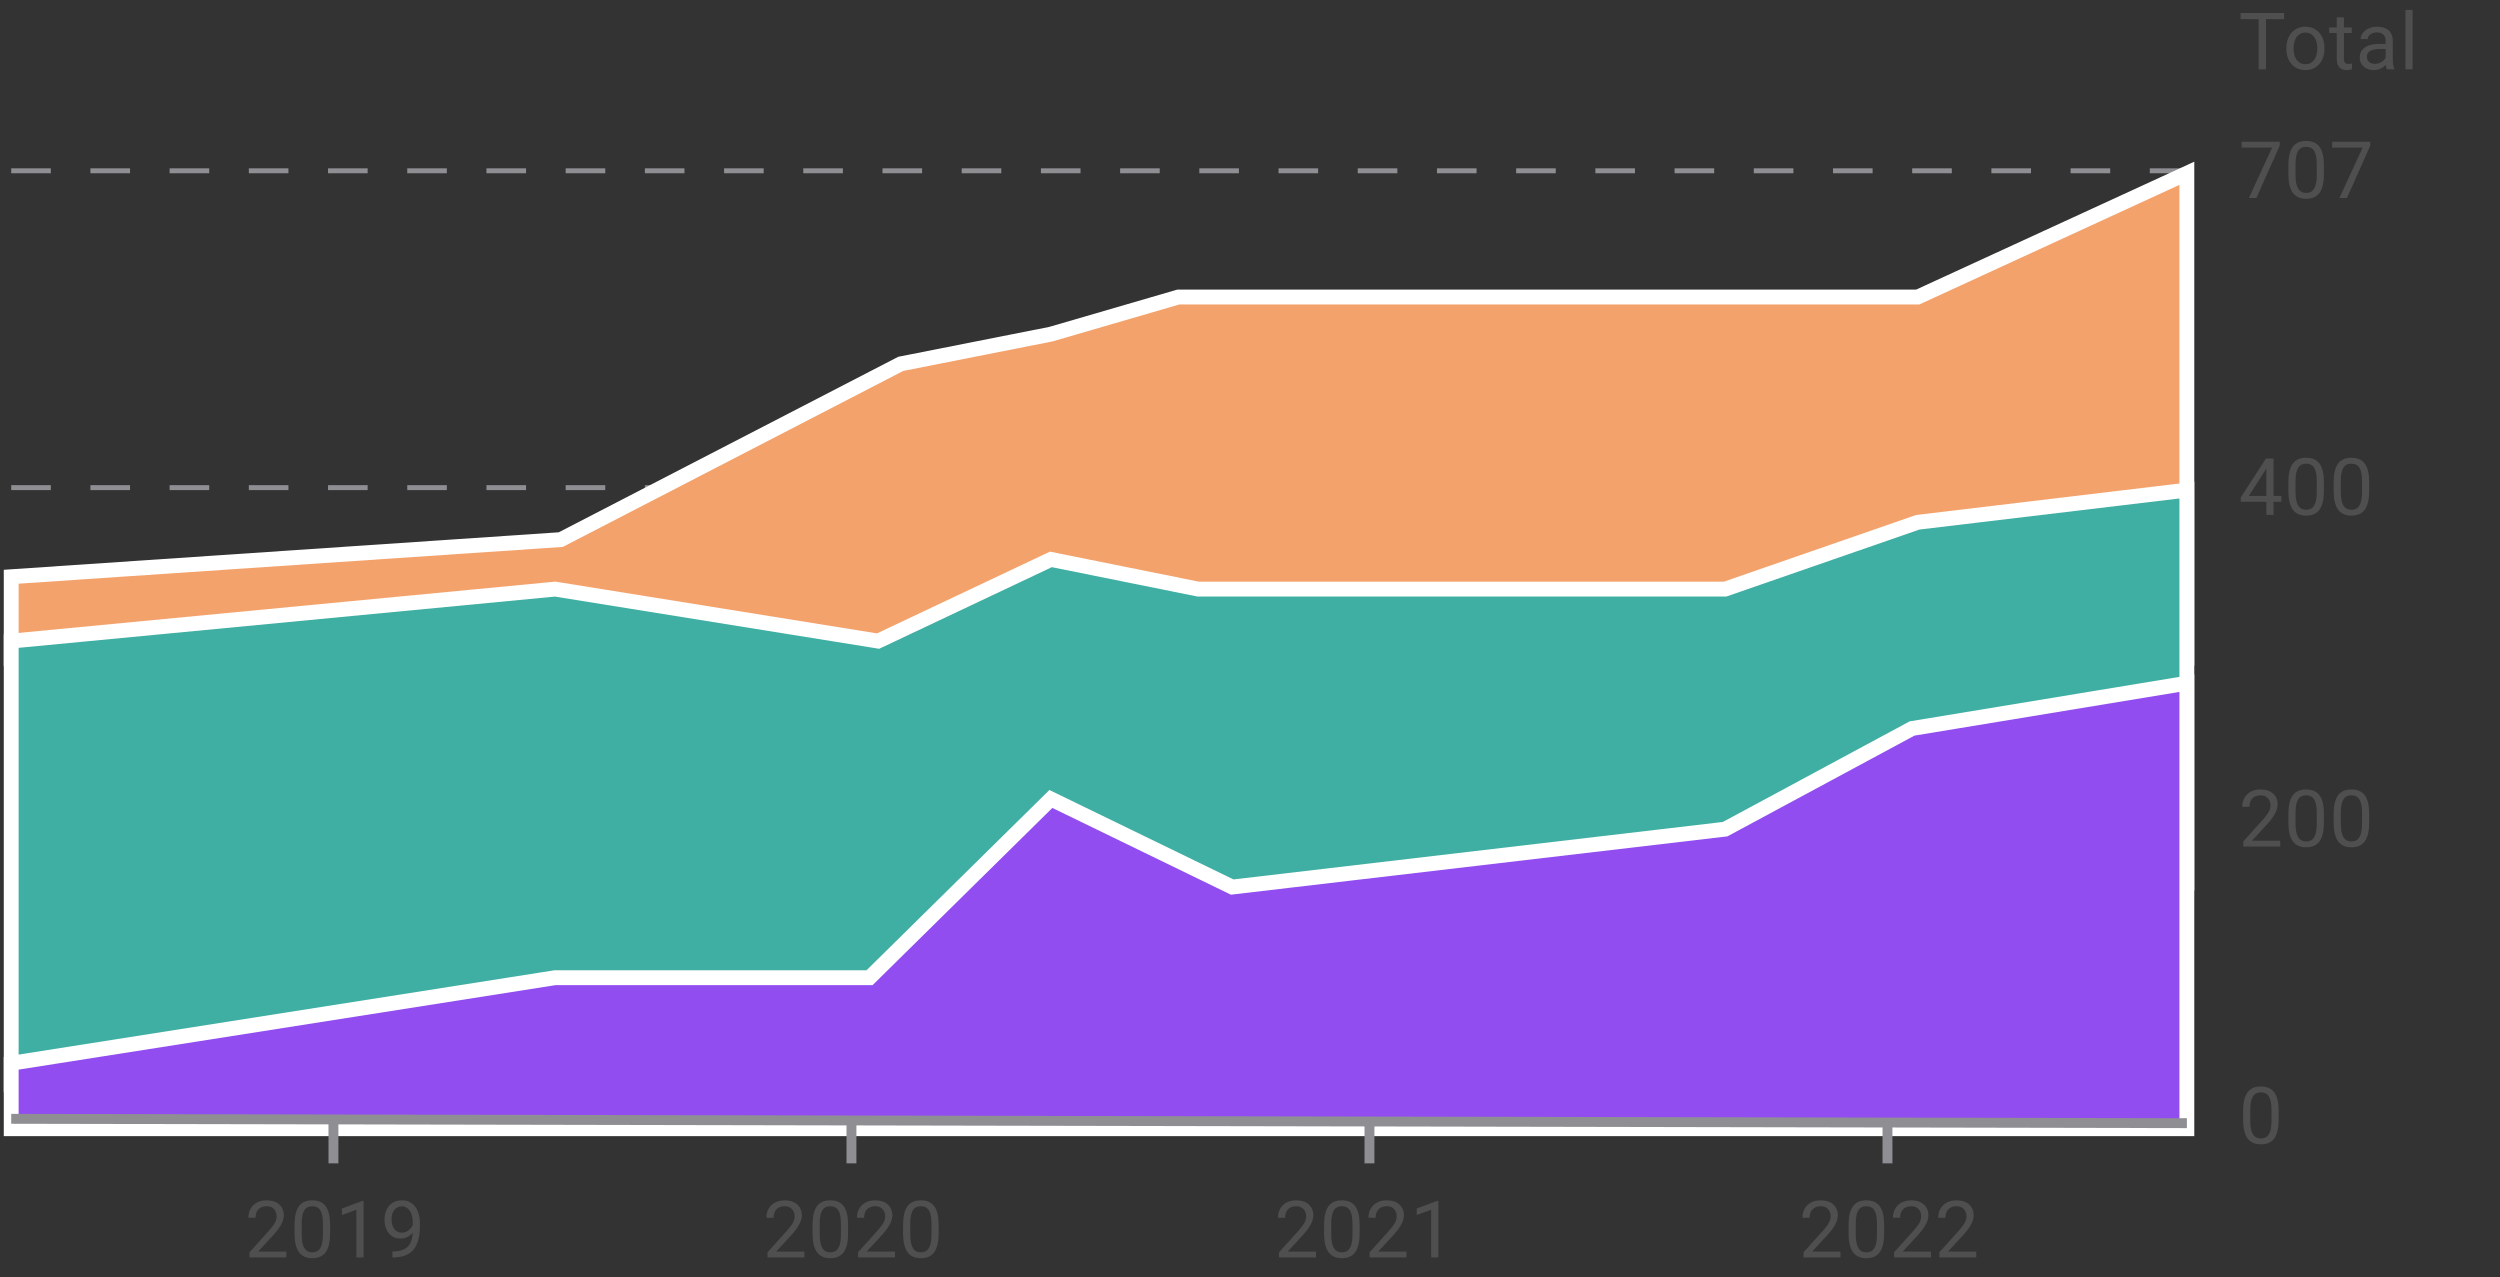 <svg width="505" height="258" viewBox="0 0 505 258" fill="none" xmlns="http://www.w3.org/2000/svg">
<rect x="0" y="0" width="505" height="258" fill="#333333" stroke="none"/>
<line x1="2.264" y1="34.5" x2="441.745" y2="34.5" stroke="#8E8E93" stroke-dasharray="8 8"/>
<line x1="2.264" y1="98.5" x2="440.438" y2="98.5" stroke="#8E8E93" stroke-dasharray="8 8"/>
<line x1="7.496" y1="170.5" x2="437.822" y2="170.5" stroke="#8E8E93" stroke-dasharray="8 8"/>
<path d="M460.498 29.438L455.787 40H454.272L458.967 29.812H452.811V28.625H460.498V29.438ZM469.432 35.148C469.432 36.841 469.143 38.099 468.565 38.922C467.987 39.745 467.083 40.156 465.854 40.156C464.64 40.156 463.742 39.755 463.158 38.953C462.575 38.146 462.273 36.943 462.252 35.344V33.414C462.252 31.742 462.541 30.5 463.119 29.688C463.697 28.875 464.604 28.469 465.838 28.469C467.062 28.469 467.963 28.862 468.541 29.648C469.119 30.43 469.416 31.638 469.432 33.273V35.148ZM467.987 33.172C467.987 31.948 467.815 31.057 467.471 30.5C467.127 29.938 466.583 29.656 465.838 29.656C465.099 29.656 464.559 29.935 464.221 30.492C463.882 31.049 463.708 31.906 463.697 33.062V35.375C463.697 36.604 463.875 37.513 464.229 38.102C464.588 38.685 465.13 38.977 465.854 38.977C466.567 38.977 467.096 38.7 467.44 38.148C467.789 37.596 467.971 36.727 467.987 35.539V33.172ZM478.787 29.438L474.076 40H472.561L477.256 29.812H471.1V28.625H478.787V29.438Z" fill="#4F4F4F"/>
<path d="M459.256 100.18H460.834V101.359H459.256V104H457.803V101.359H452.623V100.508L457.717 92.625H459.256V100.18ZM454.264 100.18H457.803V94.602L457.631 94.914L454.264 100.18ZM469.432 99.148C469.432 100.841 469.143 102.099 468.565 102.922C467.987 103.745 467.083 104.156 465.854 104.156C464.64 104.156 463.742 103.755 463.158 102.953C462.575 102.146 462.273 100.943 462.252 99.344V97.414C462.252 95.742 462.541 94.5 463.119 93.688C463.697 92.875 464.604 92.469 465.838 92.469C467.062 92.469 467.963 92.862 468.541 93.648C469.119 94.43 469.416 95.638 469.432 97.273V99.148ZM467.987 97.172C467.987 95.948 467.815 95.057 467.471 94.5C467.127 93.938 466.583 93.656 465.838 93.656C465.099 93.656 464.559 93.935 464.221 94.492C463.882 95.049 463.708 95.906 463.697 97.062V99.375C463.697 100.604 463.875 101.513 464.229 102.102C464.588 102.685 465.13 102.977 465.854 102.977C466.567 102.977 467.096 102.701 467.44 102.148C467.789 101.596 467.971 100.727 467.987 99.539V97.172ZM478.576 99.148C478.576 100.841 478.287 102.099 477.709 102.922C477.131 103.745 476.227 104.156 474.998 104.156C473.785 104.156 472.886 103.755 472.303 102.953C471.719 102.146 471.417 100.943 471.397 99.344V97.414C471.397 95.742 471.686 94.5 472.264 93.688C472.842 92.875 473.748 92.469 474.982 92.469C476.206 92.469 477.107 92.862 477.686 93.648C478.264 94.43 478.561 95.638 478.576 97.273V99.148ZM477.131 97.172C477.131 95.948 476.959 95.057 476.615 94.5C476.272 93.938 475.727 93.656 474.982 93.656C474.243 93.656 473.704 93.935 473.365 94.492C473.027 95.049 472.852 95.906 472.842 97.062V99.375C472.842 100.604 473.019 101.513 473.373 102.102C473.732 102.685 474.274 102.977 474.998 102.977C475.712 102.977 476.24 102.701 476.584 102.148C476.933 101.596 477.115 100.727 477.131 99.539V97.172Z" fill="#4F4F4F"/>
<path d="M57.852 254H50.399V252.961L54.337 248.586C54.92 247.924 55.321 247.388 55.54 246.977C55.764 246.56 55.876 246.13 55.876 245.688C55.876 245.094 55.696 244.607 55.337 244.227C54.977 243.846 54.498 243.656 53.899 243.656C53.181 243.656 52.621 243.862 52.22 244.273C51.824 244.68 51.626 245.247 51.626 245.977H50.181C50.181 244.93 50.517 244.083 51.188 243.438C51.865 242.792 52.769 242.469 53.899 242.469C54.957 242.469 55.793 242.747 56.407 243.305C57.022 243.857 57.329 244.594 57.329 245.516C57.329 246.635 56.615 247.969 55.188 249.516L52.142 252.82H57.852V254ZM66.677 249.148C66.677 250.841 66.388 252.099 65.809 252.922C65.231 253.745 64.328 254.156 63.098 254.156C61.885 254.156 60.986 253.755 60.403 252.953C59.82 252.146 59.518 250.943 59.497 249.344V247.414C59.497 245.742 59.786 244.5 60.364 243.688C60.942 242.875 61.848 242.469 63.083 242.469C64.307 242.469 65.208 242.862 65.786 243.648C66.364 244.43 66.661 245.638 66.677 247.273V249.148ZM65.231 247.172C65.231 245.948 65.059 245.057 64.716 244.5C64.372 243.938 63.828 243.656 63.083 243.656C62.343 243.656 61.804 243.935 61.466 244.492C61.127 245.049 60.953 245.906 60.942 247.062V249.375C60.942 250.604 61.119 251.513 61.473 252.102C61.833 252.685 62.374 252.977 63.098 252.977C63.812 252.977 64.341 252.701 64.684 252.148C65.033 251.596 65.216 250.727 65.231 249.539V247.172ZM73.438 254H71.985V244.367L69.071 245.438V244.125L73.212 242.57H73.438V254ZM83.372 249C83.07 249.359 82.707 249.648 82.286 249.867C81.869 250.086 81.411 250.195 80.911 250.195C80.254 250.195 79.681 250.034 79.192 249.711C78.707 249.388 78.332 248.935 78.067 248.352C77.801 247.763 77.668 247.115 77.668 246.406C77.668 245.646 77.812 244.961 78.098 244.352C78.39 243.742 78.801 243.276 79.332 242.953C79.864 242.63 80.484 242.469 81.192 242.469C82.317 242.469 83.202 242.891 83.848 243.734C84.499 244.573 84.825 245.719 84.825 247.172V247.594C84.825 249.807 84.387 251.424 83.512 252.445C82.637 253.461 81.317 253.982 79.551 254.008H79.27V252.789H79.575C80.767 252.768 81.684 252.458 82.325 251.859C82.965 251.255 83.314 250.302 83.372 249ZM81.145 249C81.629 249 82.075 248.852 82.481 248.555C82.892 248.258 83.192 247.891 83.379 247.453V246.875C83.379 245.927 83.174 245.156 82.762 244.562C82.351 243.969 81.83 243.672 81.2 243.672C80.564 243.672 80.054 243.917 79.668 244.406C79.283 244.891 79.09 245.531 79.09 246.328C79.09 247.104 79.275 247.745 79.645 248.25C80.02 248.75 80.52 249 81.145 249Z" fill="#4F4F4F"/>
<path d="M162.491 254H155.038V252.961L158.975 248.586C159.559 247.924 159.96 247.388 160.178 246.977C160.402 246.56 160.514 246.13 160.514 245.688C160.514 245.094 160.335 244.607 159.975 244.227C159.616 243.846 159.137 243.656 158.538 243.656C157.819 243.656 157.259 243.862 156.858 244.273C156.462 244.68 156.264 245.247 156.264 245.977H154.819C154.819 244.93 155.155 244.083 155.827 243.438C156.504 242.792 157.408 242.469 158.538 242.469C159.595 242.469 160.431 242.747 161.046 243.305C161.66 243.857 161.967 244.594 161.967 245.516C161.967 246.635 161.254 247.969 159.827 249.516L156.78 252.82H162.491V254ZM171.315 249.148C171.315 250.841 171.026 252.099 170.448 252.922C169.87 253.745 168.966 254.156 167.737 254.156C166.523 254.156 165.625 253.755 165.042 252.953C164.458 252.146 164.156 250.943 164.135 249.344V247.414C164.135 245.742 164.424 244.5 165.002 243.688C165.581 242.875 166.487 242.469 167.721 242.469C168.945 242.469 169.846 242.862 170.424 243.648C171.002 244.43 171.299 245.638 171.315 247.273V249.148ZM169.87 247.172C169.87 245.948 169.698 245.057 169.354 244.5C169.01 243.938 168.466 243.656 167.721 243.656C166.982 243.656 166.443 243.935 166.104 244.492C165.766 245.049 165.591 245.906 165.581 247.062V249.375C165.581 250.604 165.758 251.513 166.112 252.102C166.471 252.685 167.013 252.977 167.737 252.977C168.45 252.977 168.979 252.701 169.323 252.148C169.672 251.596 169.854 250.727 169.87 249.539V247.172ZM180.78 254H173.327V252.961L177.264 248.586C177.847 247.924 178.248 247.388 178.467 246.977C178.691 246.56 178.803 246.13 178.803 245.688C178.803 245.094 178.623 244.607 178.264 244.227C177.905 243.846 177.426 243.656 176.827 243.656C176.108 243.656 175.548 243.862 175.147 244.273C174.751 244.68 174.553 245.247 174.553 245.977H173.108C173.108 244.93 173.444 244.083 174.116 243.438C174.793 242.792 175.696 242.469 176.827 242.469C177.884 242.469 178.72 242.747 179.334 243.305C179.949 243.857 180.256 244.594 180.256 245.516C180.256 246.635 179.543 247.969 178.116 249.516L175.069 252.82H180.78V254ZM189.604 249.148C189.604 250.841 189.315 252.099 188.737 252.922C188.158 253.745 187.255 254.156 186.026 254.156C184.812 254.156 183.914 253.755 183.33 252.953C182.747 252.146 182.445 250.943 182.424 249.344V247.414C182.424 245.742 182.713 244.5 183.291 243.688C183.869 242.875 184.776 242.469 186.01 242.469C187.234 242.469 188.135 242.862 188.713 243.648C189.291 244.43 189.588 245.638 189.604 247.273V249.148ZM188.158 247.172C188.158 245.948 187.987 245.057 187.643 244.5C187.299 243.938 186.755 243.656 186.01 243.656C185.27 243.656 184.731 243.935 184.393 244.492C184.054 245.049 183.88 245.906 183.869 247.062V249.375C183.869 250.604 184.046 251.513 184.401 252.102C184.76 252.685 185.302 252.977 186.026 252.977C186.739 252.977 187.268 252.701 187.612 252.148C187.961 251.596 188.143 250.727 188.158 249.539V247.172Z" fill="#4F4F4F"/>
<path d="M265.821 254H258.368V252.961L262.306 248.586C262.889 247.924 263.29 247.388 263.509 246.977C263.733 246.56 263.845 246.13 263.845 245.688C263.845 245.094 263.665 244.607 263.306 244.227C262.946 243.846 262.467 243.656 261.868 243.656C261.15 243.656 260.59 243.862 260.189 244.273C259.793 244.68 259.595 245.247 259.595 245.977H258.15C258.15 244.93 258.486 244.083 259.157 243.438C259.835 242.792 260.738 242.469 261.868 242.469C262.926 242.469 263.762 242.747 264.376 243.305C264.991 243.857 265.298 244.594 265.298 245.516C265.298 246.635 264.585 247.969 263.157 249.516L260.111 252.82H265.821V254ZM274.646 249.148C274.646 250.841 274.356 252.099 273.778 252.922C273.2 253.745 272.297 254.156 271.067 254.156C269.854 254.156 268.955 253.755 268.372 252.953C267.789 252.146 267.487 250.943 267.466 249.344V247.414C267.466 245.742 267.755 244.5 268.333 243.688C268.911 242.875 269.817 242.469 271.052 242.469C272.276 242.469 273.177 242.862 273.755 243.648C274.333 244.43 274.63 245.638 274.646 247.273V249.148ZM273.2 247.172C273.2 245.948 273.028 245.057 272.685 244.5C272.341 243.938 271.797 243.656 271.052 243.656C270.312 243.656 269.773 243.935 269.435 244.492C269.096 245.049 268.922 245.906 268.911 247.062V249.375C268.911 250.604 269.088 251.513 269.442 252.102C269.802 252.685 270.343 252.977 271.067 252.977C271.781 252.977 272.31 252.701 272.653 252.148C273.002 251.596 273.185 250.727 273.2 249.539V247.172ZM284.11 254H276.657V252.961L280.595 248.586C281.178 247.924 281.579 247.388 281.798 246.977C282.022 246.56 282.134 246.13 282.134 245.688C282.134 245.094 281.954 244.607 281.595 244.227C281.235 243.846 280.756 243.656 280.157 243.656C279.438 243.656 278.878 243.862 278.477 244.273C278.082 244.68 277.884 245.247 277.884 245.977H276.438C276.438 244.93 276.774 244.083 277.446 243.438C278.123 242.792 279.027 242.469 280.157 242.469C281.214 242.469 282.05 242.747 282.665 243.305C283.28 243.857 283.587 244.594 283.587 245.516C283.587 246.635 282.873 247.969 281.446 249.516L278.399 252.82H284.11V254ZM290.551 254H289.098V244.367L286.184 245.438V244.125L290.325 242.57H290.551V254Z" fill="#4F4F4F"/>
<path d="M371.768 254H364.315V252.961L368.252 248.586C368.836 247.924 369.237 247.388 369.456 246.977C369.679 246.56 369.791 246.13 369.791 245.688C369.791 245.094 369.612 244.607 369.252 244.227C368.893 243.846 368.414 243.656 367.815 243.656C367.096 243.656 366.536 243.862 366.135 244.273C365.739 244.68 365.541 245.247 365.541 245.977H364.096C364.096 244.93 364.432 244.083 365.104 243.438C365.781 242.792 366.685 242.469 367.815 242.469C368.872 242.469 369.708 242.747 370.323 243.305C370.937 243.857 371.245 244.594 371.245 245.516C371.245 246.635 370.531 247.969 369.104 249.516L366.057 252.82H371.768V254ZM380.592 249.148C380.592 250.841 380.303 252.099 379.725 252.922C379.147 253.745 378.243 254.156 377.014 254.156C375.8 254.156 374.902 253.755 374.319 252.953C373.735 252.146 373.433 250.943 373.412 249.344V247.414C373.412 245.742 373.701 244.5 374.28 243.688C374.858 242.875 375.764 242.469 376.998 242.469C378.222 242.469 379.123 242.862 379.701 243.648C380.28 244.43 380.576 245.638 380.592 247.273V249.148ZM379.147 247.172C379.147 245.948 378.975 245.057 378.631 244.5C378.287 243.938 377.743 243.656 376.998 243.656C376.259 243.656 375.72 243.935 375.381 244.492C375.043 245.049 374.868 245.906 374.858 247.062V249.375C374.858 250.604 375.035 251.513 375.389 252.102C375.748 252.685 376.29 252.977 377.014 252.977C377.727 252.977 378.256 252.701 378.6 252.148C378.949 251.596 379.131 250.727 379.147 249.539V247.172ZM390.057 254H382.604V252.961L386.541 248.586C387.124 247.924 387.526 247.388 387.744 246.977C387.968 246.56 388.08 246.13 388.08 245.688C388.08 245.094 387.901 244.607 387.541 244.227C387.182 243.846 386.703 243.656 386.104 243.656C385.385 243.656 384.825 243.862 384.424 244.273C384.028 244.68 383.83 245.247 383.83 245.977H382.385C382.385 244.93 382.721 244.083 383.393 243.438C384.07 242.792 384.973 242.469 386.104 242.469C387.161 242.469 387.997 242.747 388.611 243.305C389.226 243.857 389.533 244.594 389.533 245.516C389.533 246.635 388.82 247.969 387.393 249.516L384.346 252.82H390.057V254ZM399.201 254H391.748V252.961L395.686 248.586C396.269 247.924 396.67 247.388 396.889 246.977C397.113 246.56 397.225 246.13 397.225 245.688C397.225 245.094 397.045 244.607 396.686 244.227C396.326 243.846 395.847 243.656 395.248 243.656C394.529 243.656 393.969 243.862 393.568 244.273C393.172 244.68 392.975 245.247 392.975 245.977H391.529C391.529 244.93 391.865 244.083 392.537 243.438C393.214 242.792 394.118 242.469 395.248 242.469C396.305 242.469 397.141 242.747 397.756 243.305C398.37 243.857 398.678 244.594 398.678 245.516C398.678 246.635 397.964 247.969 396.537 249.516L393.49 252.82H399.201V254Z" fill="#4F4F4F"/>
<path d="M460.608 171H453.155V169.961L457.092 165.586C457.675 164.924 458.077 164.388 458.295 163.977C458.519 163.56 458.631 163.13 458.631 162.688C458.631 162.094 458.452 161.607 458.092 161.227C457.733 160.846 457.254 160.656 456.655 160.656C455.936 160.656 455.376 160.862 454.975 161.273C454.579 161.68 454.381 162.247 454.381 162.977H452.936C452.936 161.93 453.272 161.083 453.944 160.438C454.621 159.792 455.524 159.469 456.655 159.469C457.712 159.469 458.548 159.747 459.162 160.305C459.777 160.857 460.084 161.594 460.084 162.516C460.084 163.635 459.371 164.969 457.944 166.516L454.897 169.82H460.608V171ZM469.432 166.148C469.432 167.841 469.143 169.099 468.565 169.922C467.987 170.745 467.083 171.156 465.854 171.156C464.64 171.156 463.742 170.755 463.158 169.953C462.575 169.146 462.273 167.943 462.252 166.344V164.414C462.252 162.742 462.541 161.5 463.119 160.688C463.697 159.875 464.604 159.469 465.838 159.469C467.062 159.469 467.963 159.862 468.541 160.648C469.119 161.43 469.416 162.638 469.432 164.273V166.148ZM467.987 164.172C467.987 162.948 467.815 162.057 467.471 161.5C467.127 160.938 466.583 160.656 465.838 160.656C465.099 160.656 464.559 160.935 464.221 161.492C463.882 162.049 463.708 162.906 463.697 164.062V166.375C463.697 167.604 463.875 168.513 464.229 169.102C464.588 169.685 465.13 169.977 465.854 169.977C466.567 169.977 467.096 169.701 467.44 169.148C467.789 168.596 467.971 167.727 467.987 166.539V164.172ZM478.576 166.148C478.576 167.841 478.287 169.099 477.709 169.922C477.131 170.745 476.227 171.156 474.998 171.156C473.785 171.156 472.886 170.755 472.303 169.953C471.719 169.146 471.417 167.943 471.397 166.344V164.414C471.397 162.742 471.686 161.5 472.264 160.688C472.842 159.875 473.748 159.469 474.982 159.469C476.206 159.469 477.107 159.862 477.686 160.648C478.264 161.43 478.561 162.638 478.576 164.273V166.148ZM477.131 164.172C477.131 162.948 476.959 162.057 476.615 161.5C476.272 160.938 475.727 160.656 474.982 160.656C474.243 160.656 473.704 160.935 473.365 161.492C473.027 162.049 472.852 162.906 472.842 164.062V166.375C472.842 167.604 473.019 168.513 473.373 169.102C473.732 169.685 474.274 169.977 474.998 169.977C475.712 169.977 476.24 169.701 476.584 169.148C476.933 168.596 477.115 167.727 477.131 166.539V164.172Z" fill="#4F4F4F"/>
<path d="M460.287 226.148C460.287 227.841 459.998 229.099 459.42 229.922C458.842 230.745 457.939 231.156 456.709 231.156C455.496 231.156 454.597 230.755 454.014 229.953C453.431 229.146 453.129 227.943 453.108 226.344V224.414C453.108 222.742 453.397 221.5 453.975 220.688C454.553 219.875 455.459 219.469 456.694 219.469C457.918 219.469 458.819 219.862 459.397 220.648C459.975 221.43 460.272 222.638 460.287 224.273V226.148ZM458.842 224.172C458.842 222.948 458.67 222.057 458.327 221.5C457.983 220.938 457.439 220.656 456.694 220.656C455.954 220.656 455.415 220.935 455.077 221.492C454.738 222.049 454.564 222.906 454.553 224.062V226.375C454.553 227.604 454.73 228.513 455.084 229.102C455.444 229.685 455.985 229.977 456.709 229.977C457.423 229.977 457.952 229.701 458.295 229.148C458.644 228.596 458.827 227.727 458.842 226.539V224.172Z" fill="#4F4F4F"/>
<path d="M387.382 60L441.745 35V133H2.264V116.5L113.279 109L181.948 73.5L212.276 67.5L238.027 60H349.615H387.382Z" fill="#F4A26C" stroke="white" stroke-width="3"/>
<path d="M387.382 105.5L441.745 99V178.5L2.264 219V129.5L112.134 119L177.37 129.5L212.276 113L242.033 119H348.47L387.382 105.5Z" fill="#3FAEA3" stroke="white" stroke-width="3"/>
<path d="M386.238 147.153L441.745 138V228H2.264V214.78L112.134 197.492H175.653L212.276 161.39L248.9 179.186L348.47 167.492L386.238 147.153Z" fill="#914DF0" stroke="white" stroke-width="3"/>
<line y1="-1" x2="439.483" y2="-1" transform="matrix(1 0.002 -0.004 1 2.264 227)" stroke="#8E8E93" stroke-width="2"/>
<path d="M461.389 3.859H457.733V14H456.241V3.859H452.592V2.625H461.389V3.859ZM461.846 9.695C461.846 8.867 462.007 8.122 462.33 7.461C462.658 6.799 463.112 6.289 463.69 5.93C464.273 5.57 464.937 5.391 465.682 5.391C466.833 5.391 467.763 5.789 468.471 6.586C469.184 7.383 469.541 8.443 469.541 9.766V9.867C469.541 10.69 469.382 11.43 469.065 12.086C468.752 12.737 468.302 13.245 467.713 13.609C467.13 13.974 466.458 14.156 465.697 14.156C464.552 14.156 463.622 13.758 462.908 12.961C462.2 12.164 461.846 11.109 461.846 9.797V9.695ZM463.299 9.867C463.299 10.805 463.515 11.557 463.947 12.125C464.385 12.693 464.968 12.977 465.697 12.977C466.432 12.977 467.015 12.69 467.447 12.117C467.88 11.539 468.096 10.732 468.096 9.695C468.096 8.768 467.875 8.018 467.432 7.445C466.994 6.867 466.411 6.578 465.682 6.578C464.968 6.578 464.393 6.862 463.955 7.43C463.518 7.997 463.299 8.81 463.299 9.867ZM473.475 3.5V5.547H475.053V6.664H473.475V11.906C473.475 12.245 473.545 12.5 473.686 12.672C473.826 12.838 474.066 12.922 474.404 12.922C474.571 12.922 474.8 12.891 475.092 12.828V14C474.712 14.104 474.342 14.156 473.982 14.156C473.337 14.156 472.85 13.961 472.522 13.57C472.193 13.18 472.029 12.625 472.029 11.906V6.664H470.49V5.547H472.029V3.5H473.475ZM482.127 14C482.044 13.833 481.976 13.537 481.924 13.109C481.252 13.807 480.45 14.156 479.517 14.156C478.684 14.156 477.999 13.922 477.463 13.453C476.932 12.979 476.666 12.38 476.666 11.656C476.666 10.776 476.999 10.094 477.666 9.609C478.338 9.12 479.28 8.875 480.494 8.875H481.9V8.211C481.9 7.706 481.749 7.305 481.447 7.008C481.145 6.706 480.7 6.555 480.111 6.555C479.596 6.555 479.163 6.685 478.814 6.945C478.465 7.206 478.291 7.521 478.291 7.891H476.838C476.838 7.469 476.986 7.062 477.283 6.672C477.585 6.276 477.991 5.964 478.502 5.734C479.017 5.505 479.583 5.391 480.197 5.391C481.171 5.391 481.934 5.635 482.486 6.125C483.038 6.609 483.325 7.279 483.346 8.133V12.023C483.346 12.8 483.445 13.417 483.642 13.875V14H482.127ZM479.728 12.898C480.182 12.898 480.611 12.781 481.017 12.547C481.424 12.312 481.718 12.008 481.9 11.633V9.898H480.767C478.997 9.898 478.111 10.417 478.111 11.453C478.111 11.906 478.262 12.26 478.564 12.516C478.866 12.771 479.254 12.898 479.728 12.898ZM487.342 14H485.896V2H487.342V14Z" fill="#4F4F4F"/>
<line x1="67.355" y1="227" x2="67.355" y2="235" stroke="#8E8E93" stroke-width="2"/>
<line x1="171.993" y1="227" x2="171.993" y2="235" stroke="#8E8E93" stroke-width="2"/>
<line x1="276.632" y1="227" x2="276.632" y2="235" stroke="#8E8E93" stroke-width="2"/>
<line x1="381.27" y1="227" x2="381.27" y2="235" stroke="#8E8E93" stroke-width="2"/>
</svg>
